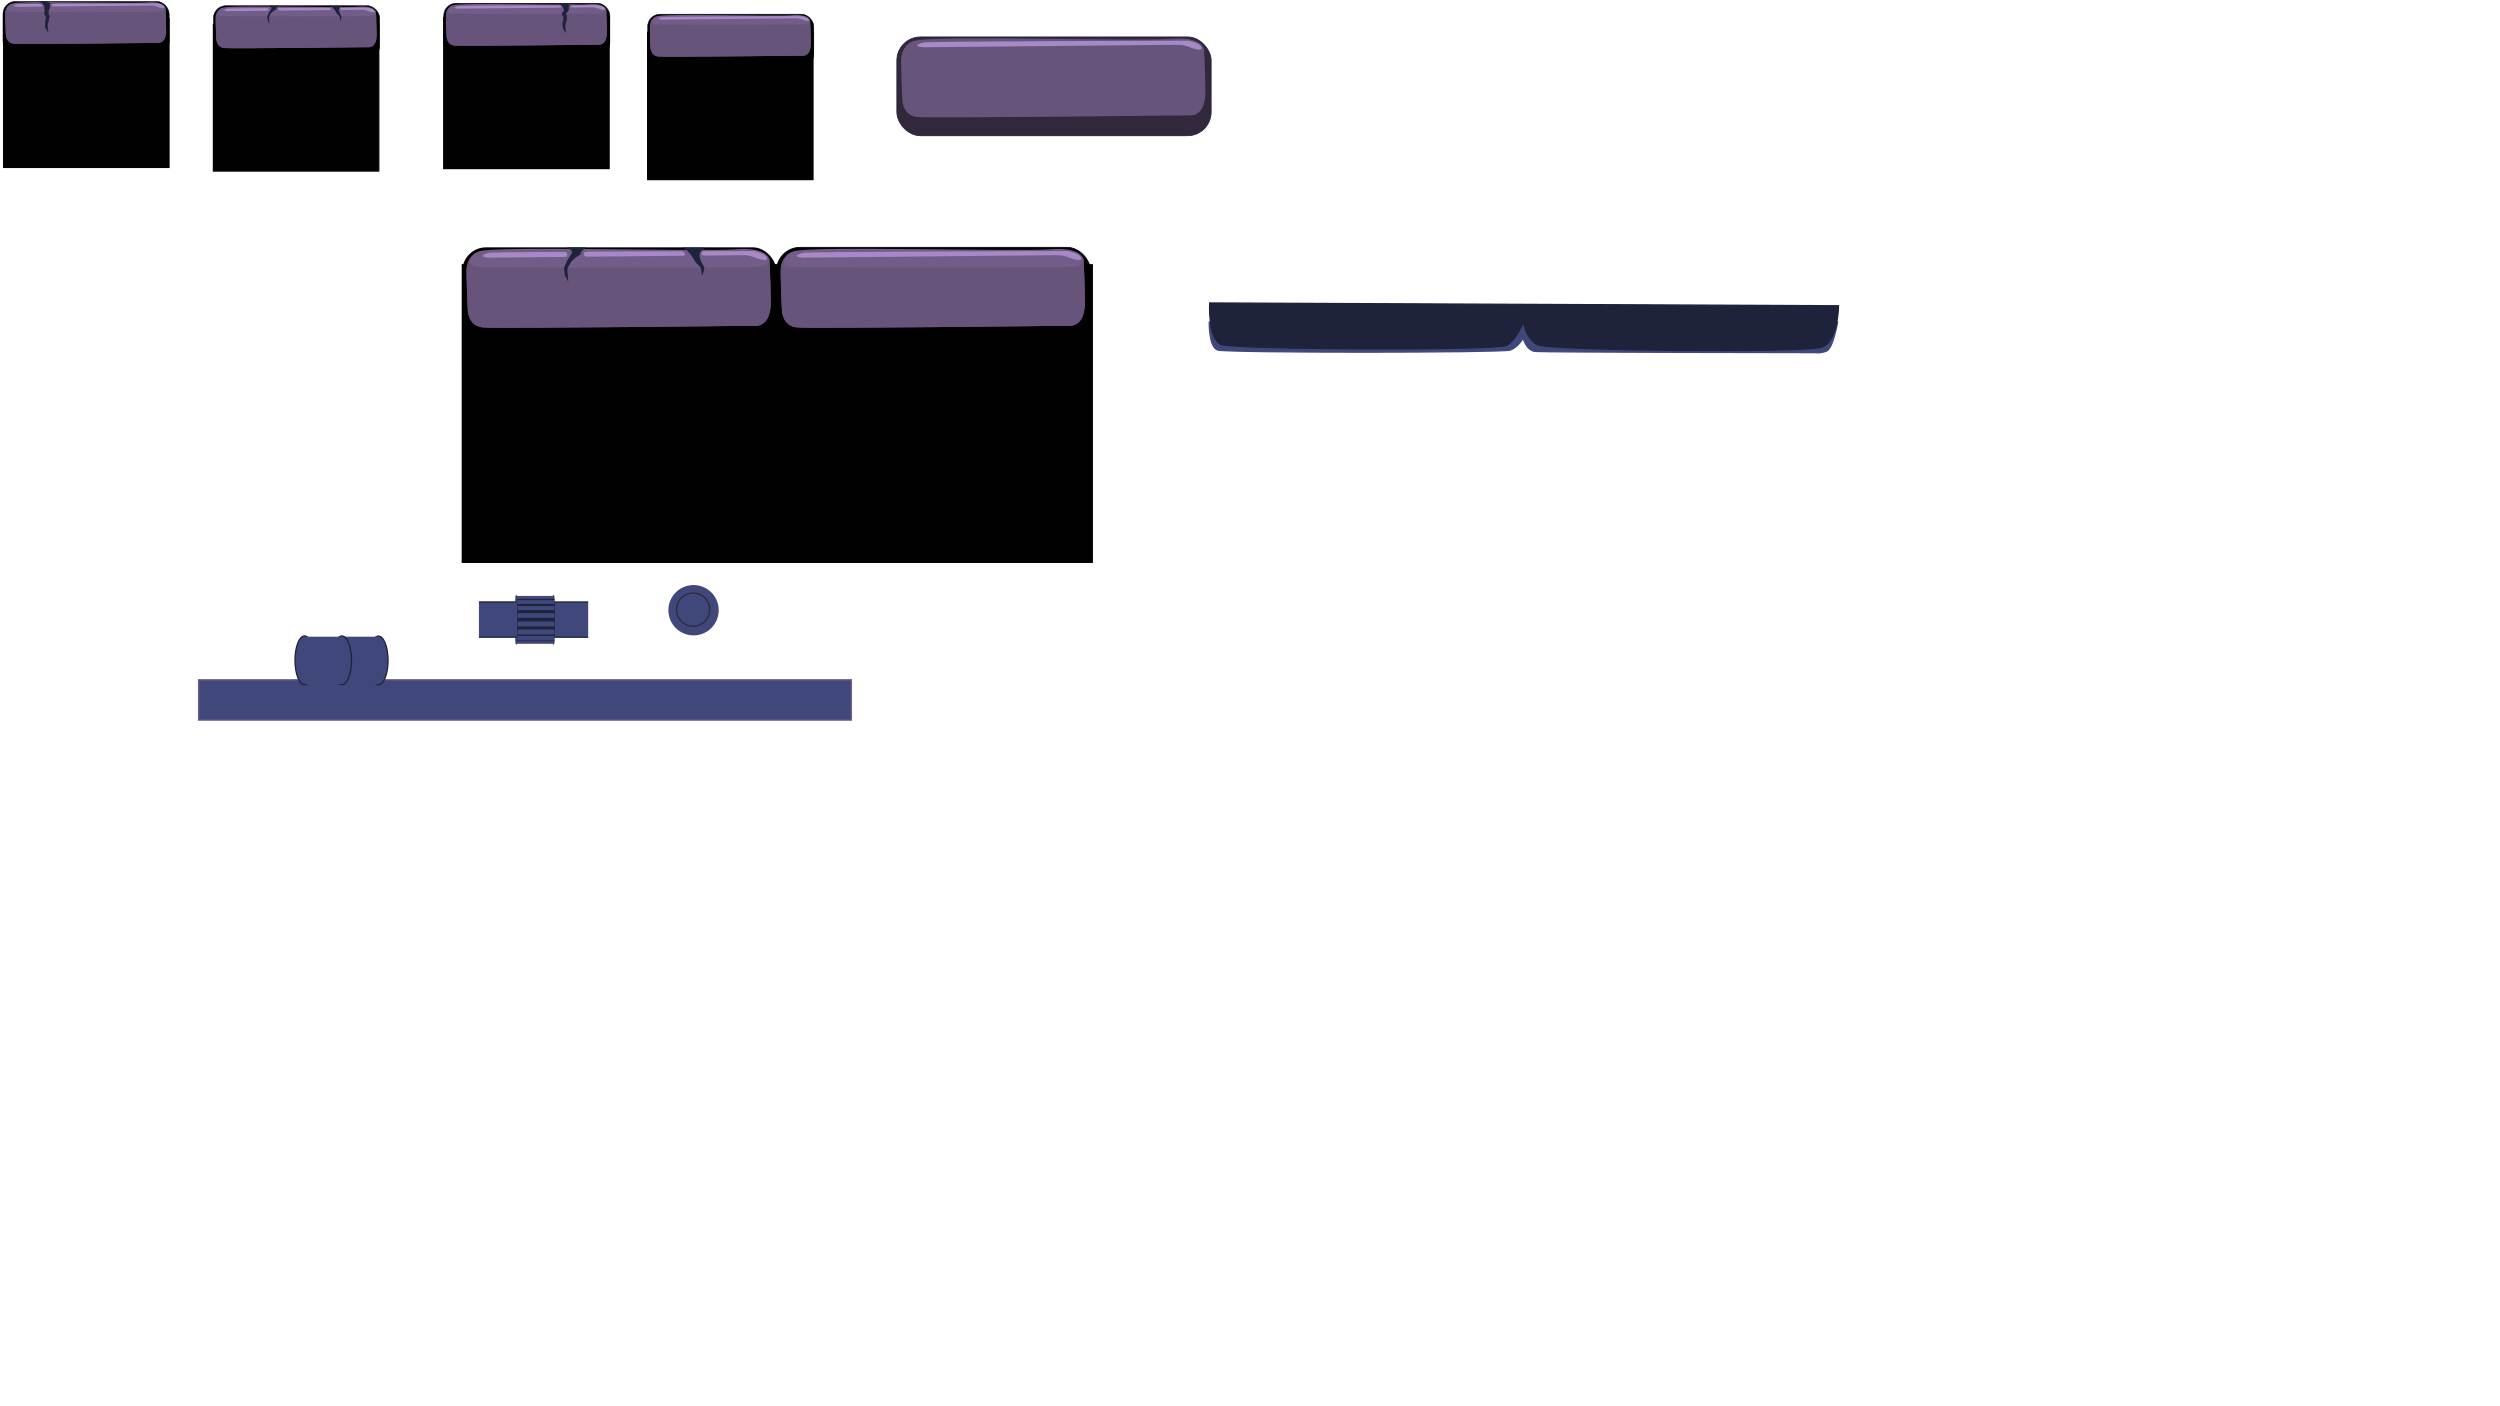 <?xml version="1.0" encoding="UTF-8" standalone="no"?>
<!-- Created with Inkscape (http://www.inkscape.org/) -->

<svg
   width="1920"
   height="1080"
   viewBox="0 0 508 285.75"
   version="1.1"
   id="svg5"
   inkscape:version="1.1 (c68e22c387, 2021-05-23)"
   sodipodi:docname="BrickFloorSpritesheet.svg"
   xmlns:inkscape="http://www.inkscape.org/namespaces/inkscape"
   xmlns:sodipodi="http://sodipodi.sourceforge.net/DTD/sodipodi-0.dtd"
   xmlns="http://www.w3.org/2000/svg"
   xmlns:svg="http://www.w3.org/2000/svg">
  <sodipodi:namedview
     id="namedview7"
     pagecolor="#505050"
     bordercolor="#eeeeee"
     borderopacity="1"
     inkscape:pageshadow="0"
     inkscape:pageopacity="0"
     inkscape:pagecheckerboard="0"
     inkscape:document-units="px"
     showgrid="false"
     inkscape:zoom="1.5358305"
     inkscape:cx="317.09228"
     inkscape:cy="209.98411"
     inkscape:window-width="1920"
     inkscape:window-height="1051"
     inkscape:window-x="-9"
     inkscape:window-y="-9"
     inkscape:window-maximized="1"
     inkscape:current-layer="layer1"
     units="px"
     width="1920px" />
  <defs
     id="defs2" />
  <g
     inkscape:label="Layer 1"
     inkscape:groupmode="layer"
     id="layer1">
    <path
       id="rect33494"
       style="fill:#31283b;stroke:none;stroke-width:0.187"
       d="M 93.945,53.815 V 114.26 H 221.945 V 53.815 Z" />
    <rect
       style="fill:#3b1c37;stroke:none;stroke-width:0.149"
       id="rect33740"
       width="128"
       height="7.914"
       x="93.945"
       y="66.94"
       ry="0" />
    <rect
       style="fill:#010101;stroke:#010101;stroke-width:0.265"
       id="rect248"
       width="128"
       height="60.445"
       x="93.945"
       y="53.815" />
    <path
       style="fill:#40477a;stroke:#40477a;stroke-width:0.265px;stroke-linecap:butt;stroke-linejoin:miter;stroke-opacity:1"
       d="m 373.392,65.447 c 0,0 -0.896,5.445 -2.299,5.925 -1.403,0.481 -2.308,0.278 -2.308,0.278 0,0 -54.96,-0.064 -56.81,-0.24 -1.849,-0.176 -2.471,-2.701 -2.471,-2.701 0,0 -1.019,1.869 -2.64,2.426 -1.621,0.557 -57.562,0.577 -59.421,-0.009 -1.859,-0.586 -1.716,-5.679 -1.716,-5.679 z"
       id="path37052" />
    <g
       id="g3033"
       transform="translate(-0.853,-0.975)"
       inkscape:export-filename="D:\Coding Projects\CSG-Zucchini\Assets\Sprites\Miscellanious\BrickFloorTiles.png"
       inkscape:export-xdpi="96"
       inkscape:export-ydpi="96">
      <rect
         style="fill:#010101;stroke-width:0.326"
         id="rect1116"
         width="33.867"
         height="30.529"
         x="1.459"
         y="4.594"
         ry="0" />
      <g
         id="g4512"
         transform="matrix(0.529,0,0,0.529,0.666,0.571)">
        <rect
           style="fill:#010101;stroke:#010101;stroke-width:0.167"
           id="rect13483"
           width="63.833"
           height="20.059"
           x="1.499"
           y="1.296"
           ry="4.803" />
        <path
           style="fill:#715d87;stroke:none;stroke-width:0.199px;stroke-linecap:butt;stroke-linejoin:miter;stroke-opacity:1"
           d="M 4.939,2.113 C 3.657,2.411 2.571,3.864 2.395,5.396 c -0.139,1.204 0.204,8.454 0.204,8.454 0,0 -0.066,3.454 3.094,3.716 3.16,0.262 55.097,-0.336 55.097,-0.336 0,0 3.451,0.607 3.378,-4.918 -0.073,-5.526 -0.266,-8.382 -0.266,-8.382 0,0 -0.069,-2.791 -6.87,-2.243 C 50.231,2.235 8.105,0.913 4.939,2.113 Z"
           id="path14665"
           sodipodi:nodetypes="cscscscsc" />
        <path
           style="fill:#a689c7;stroke:none;stroke-width:0.199px;stroke-linecap:butt;stroke-linejoin:miter;stroke-opacity:1"
           d="M 6.967,2.406 C 8.368,2.176 60.728,2.048 60.728,2.048 c 0,0 2.263,0.411 2.651,1.339 0.388,0.928 -1.796,0.221 -1.796,0.221 0,0 -1.53,-0.738 -3.001,-0.72 C 57.111,2.908 6.839,3.393 6.839,3.393 c 0,0 -2.831,-0.221 0.128,-0.987 z"
           id="path13890" />
        <path
           style="fill:#715d87;stroke:#715d87;stroke-width:0.199px;stroke-linecap:butt;stroke-linejoin:miter;stroke-opacity:1"
           d="m 15.272,2.201 c 0.067,0.013 0.761,0.047 1.174,0.352 0.229,0.169 0.614,0.712 -0.333,0.852 -1.018,0.151 -1.127,0.526 -1.127,0.526 0,0 5.783,0.063 5.762,-0.005 -0.021,-0.068 0.136,-0.533 0.136,-0.533 -0.784,-0.008 -1.25,-1.116 0.205,-1.281 1.131,-0.128 0.095,-0.085 0.095,-0.085 z"
           id="path17163"
           sodipodi:nodetypes="csscscscc" />
        <path
           id="path4430"
           style="fill:#66547a;stroke:none;stroke-width:0.199px;stroke-linecap:butt;stroke-linejoin:miter;stroke-opacity:1"
           d="m 63.341,2.881 c 0.562,0.824 0.789,1.834 -0.927,2.308 -1.222,0.338 -56.575,0.293 -58.084,0.054 -1.637,-0.259 -1.429,-1.269 -1.062,-1.97 -0.462,0.595 -0.784,1.349 -0.873,2.124 -0.139,1.204 0.204,8.454 0.204,8.454 0,0 -0.066,3.454 3.094,3.716 3.16,0.262 55.097,-0.336 55.097,-0.336 0,0 3.45,0.607 3.378,-4.919 -0.073,-5.526 -0.266,-8.382 -0.266,-8.382 0,0 -0.018,-0.509 -0.56,-1.049 z" />
        <path
           style="fill:#1e223b;stroke:#1e223b;stroke-width:0.199px;stroke-linecap:butt;stroke-linejoin:miter;stroke-opacity:1"
           d="m 15.204,1.339 1.31,0.545 0.836,0.993 0.27,1.928 c 0,0 -0.196,1.126 -0.256,1.166 -0.06,0.04 0.809,1.346 0.77,1.415 -0.04,0.069 -0.33,1.908 -0.402,2.024 -0.072,0.116 0.051,1.83 0.051,1.83 l 1.043,1.766 L 18.642,11.617 18.551,10.218 19.046,8.456 19.284,7.03 18.825,5.854 19.017,4.732 19.55,3.482 19.323,2.737 c 0,0 0.306,-0.628 0.361,-0.66 0.055,-0.032 -1.594,-0.761 -1.594,-0.761 z"
           id="path16949" />
      </g>
    </g>
    <g
       id="g3303"
       inkscape:export-filename="D:\Coding Projects\CSG-Zucchini\Assets\Sprites\Miscellanious\BrickFloorTiles.png"
       inkscape:export-xdpi="96"
       inkscape:export-ydpi="96">
      <rect
         style="fill:#010101;stroke:#010101;stroke-width:0.252"
         id="rect3215"
         width="33.6"
         height="29.921"
         x="131.6"
         y="6.572" />
      <g
         id="g40609"
         transform="matrix(0.529,0,0,0.529,130.859,-38.861)">
        <rect
           style="fill:#010101;stroke:#010101;stroke-width:0.167"
           id="rect19979"
           width="63.833"
           height="20.059"
           x="1.4"
           y="78.905"
           ry="4.803" />
        <path
           style="fill:#715d87;stroke:none;stroke-width:0.199px;stroke-linecap:butt;stroke-linejoin:miter;stroke-opacity:1"
           d="m 4.84,79.722 c -1.282,0.297 -2.367,1.751 -2.544,3.283 -0.139,1.204 0.204,8.454 0.204,8.454 0,0 -0.066,3.454 3.094,3.716 3.16,0.262 55.097,-0.336 55.097,-0.336 0,0 3.451,0.607 3.378,-4.918 -0.073,-5.526 -0.266,-8.382 -0.266,-8.382 0,0 -0.069,-2.791 -6.87,-2.243 C 50.133,79.843 8.007,78.521 4.84,79.722 Z"
           id="path19981"
           sodipodi:nodetypes="cscscscsc" />
        <path
           id="path39065"
           style="fill:#66547a;stroke:none;stroke-width:0.199px;stroke-linecap:butt;stroke-linejoin:miter;stroke-opacity:1"
           d="m 63.243,80.489 c 0.562,0.824 0.789,1.834 -0.927,2.308 C 61.094,83.135 5.741,83.09 4.232,82.851 2.595,82.593 2.803,81.582 3.169,80.881 2.708,81.476 2.386,82.23 2.297,83.005 c -0.139,1.204 0.204,8.454 0.204,8.454 0,0 -0.066,3.454 3.094,3.716 3.16,0.262 55.097,-0.336 55.097,-0.336 0,0 3.45,0.607 3.378,-4.919 -0.073,-5.526 -0.266,-8.382 -0.266,-8.382 0,0 -0.018,-0.509 -0.56,-1.049 z" />
        <path
           style="fill:#a689c7;stroke:none;stroke-width:0.199px;stroke-linecap:butt;stroke-linejoin:miter;stroke-opacity:1"
           d="m 6.868,80.015 c 1.402,-0.23 53.761,-0.358 53.761,-0.358 0,0 2.263,0.411 2.651,1.339 0.388,0.928 -1.796,0.221 -1.796,0.221 0,0 -1.53,-0.738 -3.001,-0.72 -1.471,0.019 -51.744,0.505 -51.744,0.505 0,0 -2.831,-0.221 0.128,-0.987 z"
           id="path19983" />
      </g>
    </g>
    <g
       id="g3191"
       inkscape:export-filename="D:\Coding Projects\CSG-Zucchini\Assets\Sprites\Miscellanious\BrickFloorTiles.png"
       inkscape:export-xdpi="96"
       inkscape:export-ydpi="96">
      <rect
         style="fill:#010101;stroke:#010101;stroke-width:0.251"
         id="rect3057"
         width="33.605"
         height="30.704"
         x="90.165"
         y="3.553" />
      <g
         id="g4438"
         transform="matrix(0.529,0,0,0.529,89.471,-13.935)">
        <rect
           style="fill:#010101;stroke:#010101;stroke-width:0.167"
           id="rect20001"
           width="63.833"
           height="20.059"
           x="1.311"
           y="27.567"
           ry="4.803" />
        <path
           style="fill:#715d87;stroke:none;stroke-width:0.199px;stroke-linecap:butt;stroke-linejoin:miter;stroke-opacity:1"
           d="m 4.751,28.384 c -1.282,0.297 -2.367,1.751 -2.544,3.283 -0.139,1.204 0.204,8.454 0.204,8.454 0,0 -0.066,3.454 3.094,3.716 3.16,0.262 55.097,-0.336 55.097,-0.336 0,0 3.451,0.607 3.378,-4.918 -0.073,-5.526 -0.266,-8.382 -0.266,-8.382 0,0 -0.069,-2.791 -6.87,-2.243 -6.801,0.548 -48.927,-0.774 -52.093,0.427 z"
           id="path20003"
           sodipodi:nodetypes="cscscscsc" />
        <path
           style="fill:#a689c7;stroke:none;stroke-width:0.199px;stroke-linecap:butt;stroke-linejoin:miter;stroke-opacity:1"
           d="m 6.779,28.677 c 1.402,-0.23 53.761,-0.358 53.761,-0.358 0,0 2.263,0.411 2.651,1.339 0.388,0.928 -1.796,0.221 -1.796,0.221 0,0 -1.53,-0.738 -3.001,-0.72 -1.471,0.019 -51.744,0.505 -51.744,0.505 0,0 -2.831,-0.221 0.128,-0.987 z"
           id="path20005" />
        <path
           id="path3478"
           style="fill:#66547a;stroke:none;stroke-width:0.199px;stroke-linecap:butt;stroke-linejoin:miter;stroke-opacity:1"
           d="m 63.154,29.151 c 0.562,0.824 0.789,1.834 -0.927,2.308 -1.222,0.338 -56.575,0.293 -58.084,0.054 -1.637,-0.259 -1.429,-1.269 -1.062,-1.97 -0.462,0.595 -0.784,1.349 -0.873,2.124 -0.139,1.204 0.204,8.454 0.204,8.454 0,0 -0.066,3.454 3.094,3.716 3.16,0.262 55.097,-0.336 55.097,-0.336 0,0 3.45,0.607 3.378,-4.919 -0.073,-5.526 -0.266,-8.382 -0.266,-8.382 0,0 -0.018,-0.509 -0.56,-1.049 z" />
        <path
           style="fill:#715d87;stroke:#715d87;stroke-width:0.199px;stroke-linecap:butt;stroke-linejoin:miter;stroke-opacity:1"
           d="m 45.135,28.226 c 0.067,0.013 0.744,0.002 1.158,0.308 0.229,0.169 0.614,0.712 -0.333,0.852 -1.018,0.151 -1.127,0.526 -1.127,0.526 0,0 5.783,0.063 5.762,-0.005 -0.021,-0.068 0.136,-0.533 0.136,-0.533 -0.733,-0.007 -1.304,-0.837 -0.169,-1.098 0.078,-0.018 0.462,-0.053 0.556,-0.053 1.207,0.005 0.334,-0.006 0.334,-0.006 z"
           id="path20009"
           sodipodi:nodetypes="csscscsscc" />
        <path
           style="fill:#1e223b;stroke:#1e223b;stroke-width:0.199px;stroke-linecap:butt;stroke-linejoin:miter;stroke-opacity:1"
           d="m 45.127,27.631 1.31,0.545 0.836,0.993 0.346,1.241 c 0,0 -0.876,1.225 -0.936,1.264 -0.06,0.04 0.827,1.459 0.787,1.528 -0.04,0.069 -0.33,1.908 -0.402,2.024 -0.072,0.116 0.051,1.83 0.051,1.83 l 1.043,1.766 -0.184,-1.388 -0.091,-1.399 0.494,-1.762 0.239,-1.426 -0.459,-1.176 0.883,-1.193 0.307,-0.76 -0.107,-0.69 c 0,0 0.306,-0.628 0.361,-0.66 0.055,-0.032 -1.594,-0.761 -1.594,-0.761 z"
           id="path20011"
           sodipodi:nodetypes="ccccsssccccccccccscc" />
      </g>
    </g>
    <path
       style="fill:#1e223b;stroke:#1e223b;stroke-width:0.265px;stroke-linecap:butt;stroke-linejoin:miter;stroke-opacity:1"
       d="m 245.801,61.56 c 0,0 -0.374,7.477 2.38,8.459 2.754,0.982 56.058,1.28 58.017,0.135 1.96,-1.146 3.361,-4.707 3.361,-4.707 0,0 0.461,3.286 2.792,4.566 2.331,1.28 54.488,1.714 57.838,0.527 3.35,-1.187 3.402,-8.409 3.402,-8.409 z"
       id="path36153" />
    <g
       id="g33470"
       transform="matrix(0.752,0,0,0.752,155.452,-12.225)">
      <rect
         style="fill:#31283b;stroke:#1e223b;stroke-width:0.223"
         id="rect33464"
         width="84.917"
         height="26.685"
         x="35.627"
         y="26.24"
         ry="6.39" />
      <path
         style="fill:#66547a;stroke:none;stroke-width:0.265px;stroke-linecap:butt;stroke-linejoin:miter;stroke-opacity:1"
         d="m 40.203,27.327 c -1.705,0.395 -3.149,2.329 -3.384,4.367 -0.185,1.602 0.272,11.246 0.272,11.246 0,0 -0.087,4.595 4.116,4.943 4.204,0.348 73.297,-0.448 73.297,-0.448 0,0 4.59,0.808 4.494,-6.543 -0.097,-7.351 -0.355,-11.151 -0.355,-11.151 0,0 -0.092,-3.713 -9.139,-2.983 -9.047,0.729 -65.088,-1.029 -69.3,0.568 z"
         id="path33466"
         sodipodi:nodetypes="cscscscsc" />
      <path
         style="fill:#a689c7;stroke:none;stroke-width:0.265px;stroke-linecap:butt;stroke-linejoin:miter;stroke-opacity:1"
         d="m 42.901,27.716 c 1.865,-0.307 71.52,-0.477 71.52,-0.477 0,0 3.011,0.547 3.527,1.782 0.516,1.235 -2.39,0.294 -2.39,0.294 0,0 -2.035,-0.982 -3.992,-0.957 -1.957,0.025 -68.835,0.671 -68.835,0.671 0,0 -3.766,-0.294 0.17,-1.314 z"
         id="path33468" />
    </g>
    <g
       id="g3023"
       transform="translate(-0.646,-2.73)"
       inkscape:export-filename="D:\Coding Projects\CSG-Zucchini\Assets\Sprites\Miscellanious\BrickFloorTiles.png"
       inkscape:export-xdpi="96"
       inkscape:export-ydpi="96">
      <rect
         style="fill:#010101;stroke:#010101;stroke-width:0.089"
         id="rect21072"
         width="33.778"
         height="10.615"
         x="44.013"
         y="3.885"
         ry="2.542" />
      <rect
         style="fill:#010101;stroke:#010101;stroke-width:0.247"
         id="rect2116"
         width="33.604"
         height="29.772"
         x="44.012"
         y="7.716"
         ry="0" />
      <path
         style="fill:#715d87;stroke:none;stroke-width:0.105px;stroke-linecap:butt;stroke-linejoin:miter;stroke-opacity:1"
         d="m 45.833,4.317 c -0.678,0.157 -1.253,0.926 -1.346,1.737 -0.073,0.637 0.108,4.473 0.108,4.473 0,0 -0.035,1.828 1.637,1.966 1.672,0.138 29.156,-0.178 29.156,-0.178 0,0 1.826,0.321 1.787,-2.603 -0.038,-2.924 -0.141,-4.435 -0.141,-4.435 0,0 -0.037,-1.477 -3.635,-1.187 C 69.8,4.382 47.509,3.682 45.833,4.317 Z"
         id="path21074"
         sodipodi:nodetypes="cscscscsc" />
      <path
         id="path40580"
         style="fill:#66547a;stroke:none;stroke-width:0.105px;stroke-linecap:butt;stroke-linejoin:miter;stroke-opacity:1"
         d="M 76.738,4.723 C 77.035,5.159 77.155,5.694 76.247,5.944 75.6,6.123 46.309,6.099 45.511,5.973 44.645,5.836 44.755,5.301 44.949,4.93 44.704,5.245 44.534,5.644 44.487,6.054 44.413,6.692 44.595,10.528 44.595,10.528 c 0,0 -0.035,1.828 1.637,1.966 1.672,0.138 29.156,-0.178 29.156,-0.178 0,0 1.826,0.321 1.787,-2.603 -0.038,-2.924 -0.141,-4.435 -0.141,-4.435 0,0 -0.009,-0.269 -0.296,-0.555 z" />
      <path
         style="fill:#a689c7;stroke:none;stroke-width:0.105px;stroke-linecap:butt;stroke-linejoin:miter;stroke-opacity:1"
         d="m 46.906,4.472 c 0.742,-0.122 28.449,-0.19 28.449,-0.19 0,0 1.198,0.218 1.403,0.709 0.205,0.491 -0.95,0.117 -0.95,0.117 0,0 -0.809,-0.391 -1.588,-0.381 -0.778,0.01 -27.381,0.267 -27.381,0.267 0,0 -1.498,-0.117 0.068,-0.522 z"
         id="path21076" />
      <path
         style="fill:#715d87;stroke:#715d87;stroke-width:0.105px;stroke-linecap:butt;stroke-linejoin:miter;stroke-opacity:1"
         d="m 67.203,4.234 c 0.035,0.007 0.394,0.001 0.613,0.163 0.121,0.089 0.325,0.377 -0.176,0.451 -0.539,0.08 -0.596,0.278 -0.596,0.278 0,0 3.06,0.033 3.049,-0.003 -0.011,-0.036 0.072,-0.282 0.072,-0.282 -0.388,-0.004 -0.69,-0.443 -0.089,-0.581 0.041,-0.01 0.244,-0.028 0.294,-0.028 0.639,0.002 0.177,-0.003 0.177,-0.003 z"
         id="path21080"
         sodipodi:nodetypes="csscscsscc" />
      <path
         style="fill:#715d87;stroke:#715d87;stroke-width:0.105px;stroke-linecap:butt;stroke-linejoin:miter;stroke-opacity:1"
         d="m 54.521,4.312 c 0.035,0.007 0.458,-0.038 0.676,0.123 0.121,0.089 0.236,0.528 -0.27,0.53 -0.561,0.002 -0.525,0.246 -0.525,0.246 0,0 3.06,0.033 3.049,-0.003 -0.011,-0.036 0.059,-0.258 0.059,-0.258 -0.388,-0.004 -0.707,-0.515 -0.107,-0.653 0.041,-0.01 0.247,-0.027 0.293,-0.047 0.553,-0.23 0.252,0.001 0.252,0.001 z"
         id="path21080-0"
         sodipodi:nodetypes="csscscsscc" />
      <path
         style="fill:#1e223b;stroke:none;stroke-width:0.105px;stroke-linecap:butt;stroke-linejoin:miter;stroke-opacity:1"
         d="m 70.11,3.918 c -0.051,0.026 -0.426,0.362 -0.489,0.423 -0.063,0.061 -0.112,0.527 -0.112,0.527 l 0.195,0.594 0.331,0.591 -0.067,0.436 L 69.76,6.967 69.74,6.533 69.644,6.045 69.121,5.522 68.703,4.839 68.333,4.394 68.053,4.1 67.664,3.904 Z"
         id="path21197"
         sodipodi:nodetypes="csccccccccccccc" />
      <path
         style="fill:#1e223b;stroke:none;stroke-width:0.105px;stroke-linecap:butt;stroke-linejoin:miter;stroke-opacity:1"
         d="m 55.269,3.879 c -0.022,0.003 0.499,0.355 0.499,0.355 l 0.043,0.255 -0.189,0.287 -0.356,0.563 -0.324,0.757 0.105,0.803 0.359,0.702 -0.049,-0.706 -0.044,-0.428 0.019,-0.373 0.394,-0.689 c 0,0 0.342,-0.333 0.387,-0.363 l 0.799,-0.524 -0.279,0.038 0.287,-0.346 0.215,-0.145 0.202,-0.17 z"
         id="path23236"
         sodipodi:nodetypes="ccccccccccccscccccc" />
      <path
         style="fill:none;stroke:#000000;stroke-width:0.14px;stroke-linecap:butt;stroke-linejoin:miter;stroke-opacity:1"
         d="M 68.703,4.839 Z"
         id="path1040" />
    </g>
    <g
       id="g4534"
       transform="translate(92.608,-2.785)"
       style="stroke:none">
      <rect
         style="fill:#010101;stroke:none;stroke-width:0.167"
         id="rect4514"
         width="63.833"
         height="20.059"
         x="1.337"
         y="53.045"
         ry="4.803" />
      <path
         style="fill:#715d87;stroke:none;stroke-width:0.199px;stroke-linecap:butt;stroke-linejoin:miter;stroke-opacity:1"
         d="m 4.776,53.862 c -1.282,0.297 -2.367,1.751 -2.544,3.283 -0.139,1.204 0.204,8.454 0.204,8.454 0,0 -0.066,3.454 3.094,3.716 3.16,0.262 55.097,-0.336 55.097,-0.336 0,0 3.451,0.607 3.378,-4.918 -0.073,-5.526 -0.266,-8.382 -0.266,-8.382 0,0 -0.069,-2.791 -6.87,-2.243 -6.801,0.548 -48.927,-0.774 -52.093,0.427 z"
         id="path4516"
         sodipodi:nodetypes="cscscscsc" />
      <path
         style="fill:#a689c7;stroke:none;stroke-width:0.199px;stroke-linecap:butt;stroke-linejoin:miter;stroke-opacity:1"
         d="m 6.805,54.155 c 1.402,-0.23 53.761,-0.358 53.761,-0.358 0,0 2.263,0.411 2.651,1.339 0.388,0.928 -1.796,0.221 -1.796,0.221 0,0 -1.53,-0.738 -3.001,-0.72 -1.471,0.019 -51.744,0.505 -51.744,0.505 0,0 -2.831,-0.221 0.128,-0.987 z"
         id="path4518" />
      <path
         style="fill:#715d87;stroke:none;stroke-width:0.199px;stroke-linecap:butt;stroke-linejoin:miter;stroke-opacity:1"
         d="m 45.161,53.704 c 0.067,0.013 0.744,0.002 1.158,0.308 0.229,0.169 0.614,0.712 -0.333,0.852 -1.018,0.151 -1.127,0.526 -1.127,0.526 0,0 5.783,0.063 5.762,-0.005 -0.021,-0.068 0.136,-0.533 0.136,-0.533 -0.733,-0.007 -1.304,-0.837 -0.169,-1.098 0.078,-0.018 0.462,-0.053 0.556,-0.053 1.207,0.005 0.334,-0.006 0.334,-0.006 z"
         id="path4522"
         sodipodi:nodetypes="csscscsscc" />
      <path
         style="fill:#715d87;stroke:none;stroke-width:0.199px;stroke-linecap:butt;stroke-linejoin:miter;stroke-opacity:1"
         d="m 21.196,53.853 c 0.067,0.013 0.865,-0.072 1.278,0.233 0.229,0.169 0.446,0.999 -0.511,1.002 -1.059,0.004 -0.992,0.465 -0.992,0.465 0,0 5.783,0.063 5.762,-0.005 -0.021,-0.068 0.111,-0.488 0.111,-0.488 -0.733,-0.007 -1.337,-0.974 -0.202,-1.234 0.078,-0.018 0.466,-0.052 0.554,-0.088 1.045,-0.435 0.475,0.002 0.475,0.002 z"
         id="path4524"
         sodipodi:nodetypes="csscscsscc" />
      <path
         id="path4526"
         style="fill:#66547a;stroke:none;stroke-width:0.199px;stroke-linecap:butt;stroke-linejoin:miter;stroke-opacity:1"
         d="m 63.18,54.629 c 0.562,0.824 0.789,1.834 -0.927,2.308 C 61.03,57.275 5.677,57.23 4.168,56.991 2.531,56.733 2.739,55.722 3.106,55.021 c -0.462,0.595 -0.784,1.349 -0.873,2.124 -0.139,1.204 0.204,8.454 0.204,8.454 0,0 -0.066,3.454 3.094,3.716 3.16,0.262 55.097,-0.336 55.097,-0.336 0,0 3.45,0.607 3.378,-4.919 -0.073,-5.526 -0.266,-8.382 -0.266,-8.382 0,0 -0.018,-0.509 -0.56,-1.049 z" />
      <path
         style="fill:#1e223b;stroke:none;stroke-width:0.199px;stroke-linecap:butt;stroke-linejoin:miter;stroke-opacity:1"
         d="m 50.654,53.107 c -0.097,0.048 -0.805,0.684 -0.923,0.799 -0.119,0.115 -0.211,0.996 -0.211,0.996 l 0.368,1.123 0.626,1.116 -0.126,0.823 -0.394,0.905 -0.036,-0.819 -0.182,-0.924 -0.989,-0.987 -0.791,-1.292 -0.699,-0.84 -0.528,-0.555 -0.735,-0.371 z"
         id="path4528"
         sodipodi:nodetypes="csccccccccccccc" />
      <path
         style="fill:#1e223b;stroke:none;stroke-width:0.199px;stroke-linecap:butt;stroke-linejoin:miter;stroke-opacity:1"
         d="m 22.609,53.035 c -0.042,0.005 0.944,0.672 0.944,0.672 l 0.08,0.481 -0.358,0.542 -0.672,1.064 -0.612,1.431 0.198,1.518 0.679,1.326 -0.093,-1.334 -0.083,-0.808 0.035,-0.705 0.745,-1.302 c 0,0 0.645,-0.63 0.73,-0.686 l 1.51,-0.99 -0.527,0.072 0.542,-0.653 0.407,-0.275 0.382,-0.322 z"
         id="path4530"
         sodipodi:nodetypes="ccccccccccccscccccc" />
      <path
         style="fill:none;stroke:none;stroke-width:0.265px;stroke-linecap:butt;stroke-linejoin:miter;stroke-opacity:1"
         d="M 47.995,54.848 Z"
         id="path4532" />
    </g>
    <rect
       style="fill:#010101;stroke:#010101;stroke-width:0.167"
       id="rect4616"
       width="63.833"
       height="20.059"
       x="157.777"
       y="50.26"
       ry="4.803" />
    <path
       style="fill:#715d87;stroke:none;stroke-width:0.199px;stroke-linecap:butt;stroke-linejoin:miter;stroke-opacity:1"
       d="m 161.217,51.077 c -1.282,0.297 -2.367,1.751 -2.544,3.283 -0.139,1.204 0.204,8.454 0.204,8.454 0,0 -0.066,3.454 3.094,3.716 3.16,0.262 55.097,-0.336 55.097,-0.336 0,0 3.45,0.607 3.378,-4.918 -0.073,-5.526 -0.266,-8.382 -0.266,-8.382 0,0 -0.069,-2.791 -6.87,-2.243 -6.801,0.548 -48.927,-0.774 -52.093,0.427 z"
       id="path4618"
       sodipodi:nodetypes="cscscscsc" />
    <path
       id="path4620"
       style="fill:#66547a;stroke:none;stroke-width:0.199px;stroke-linecap:butt;stroke-linejoin:miter;stroke-opacity:1"
       d="m 219.62,51.844 c 0.562,0.824 0.789,1.834 -0.927,2.308 -1.222,0.338 -56.575,0.293 -58.084,0.054 -1.637,-0.259 -1.429,-1.269 -1.062,-1.97 -0.462,0.595 -0.784,1.349 -0.873,2.124 -0.139,1.204 0.204,8.454 0.204,8.454 0,0 -0.066,3.454 3.094,3.716 3.16,0.262 55.097,-0.336 55.097,-0.336 0,0 3.45,0.607 3.378,-4.919 -0.073,-5.526 -0.266,-8.382 -0.266,-8.382 0,0 -0.018,-0.509 -0.56,-1.049 z" />
    <path
       style="fill:#a689c7;stroke:none;stroke-width:0.199px;stroke-linecap:butt;stroke-linejoin:miter;stroke-opacity:1"
       d="m 163.245,51.37 c 1.402,-0.23 53.761,-0.358 53.761,-0.358 0,0 2.263,0.411 2.651,1.339 0.388,0.928 -1.796,0.221 -1.796,0.221 0,0 -1.53,-0.738 -3.001,-0.72 -1.471,0.019 -51.744,0.505 -51.744,0.505 0,0 -2.831,-0.221 0.128,-0.987 z"
       id="path4622" />
    <rect
       style="fill:#40477a;stroke:#715d87;stroke-width:0.265"
       id="rect4726"
       width="132.652"
       height="8.192"
       x="40.348"
       y="138.132"
       ry="0" />
    <ellipse
       style="fill:#40477a;stroke:#1e223b;stroke-width:0.268"
       id="ellipse6059"
       cx="76.905"
       cy="134.2"
       rx="1.946"
       ry="4.948" />
    <rect
       style="fill:#40477a;stroke:none;stroke-width:0.265"
       id="rect4832"
       width="7.564"
       height="9.62"
       x="69.45"
       y="129.376" />
    <ellipse
       style="fill:#40477a;stroke:#1e223b;stroke-width:0.268"
       id="path4702-6"
       cx="61.889"
       cy="134.169"
       rx="1.946"
       ry="4.948" />
    <g
       id="g704"
       transform="translate(-10.853,19.122)">
      <circle
         style="fill:#40477a;stroke:none;stroke-width:0.265"
         id="path5810"
         cx="151.782"
         cy="104.875"
         r="5.116" />
      <circle
         style="fill:#40477a;stroke:#31283b;stroke-width:0.265"
         id="path5812"
         cx="151.698"
         cy="104.758"
         r="3.375" />
    </g>
    <ellipse
       style="fill:#40477a;stroke:#1e223b;stroke-width:0.268"
       id="ellipse6057"
       cx="69.474"
       cy="134.176"
       rx="1.946"
       ry="4.948" />
    <rect
       style="fill:#40477a;stroke:none;stroke-width:0.265"
       id="rect6055"
       width="7.564"
       height="9.62"
       x="61.886"
       y="129.376" />
    <g
       id="g700"
       transform="translate(-7.58,25.497)">
      <g
         id="g1067"
         transform="translate(43.591,-48.473)">
        <rect
           style="fill:#40477a;stroke:none;stroke-width:0.228"
           id="rect1058"
           width="7.564"
           height="7.152"
           x="75.945"
           y="145.303" />
        <path
           style="fill:none;stroke:#1e223b;stroke-width:0.265px;stroke-linecap:butt;stroke-linejoin:miter;stroke-opacity:1"
           d="m 75.945,145.297 h 7.564"
           id="path1060" />
        <path
           style="fill:none;stroke:#1e223b;stroke-width:0.265px;stroke-linecap:butt;stroke-linejoin:miter;stroke-opacity:1"
           d="m 75.945,152.455 h 7.564"
           id="path1062" />
      </g>
      <g
         id="g1081"
         transform="translate(43.591,-48.473)">
        <ellipse
           style="fill:#40477a;stroke:#1e223b;stroke-width:0.093"
           id="ellipse6642"
           cx="76.494"
           cy="148.917"
           rx="0.231"
           ry="5.035" />
        <rect
           style="fill:#40477a;stroke:none;stroke-width:0.265"
           id="rect6383"
           width="7.564"
           height="9.62"
           x="68.931"
           y="144.117" />
        <ellipse
           style="fill:#40477a;stroke:#1e223b;stroke-width:0.093"
           id="ellipse6387"
           cx="68.888"
           cy="148.917"
           rx="0.231"
           ry="5.035" />
        <path
           style="fill:#1e223b;stroke:none;stroke-width:0.211px;stroke-linecap:butt;stroke-linejoin:miter;stroke-opacity:1"
           d="m 69.024,144.66 h 7.616 l 0.002,0.258 H 69.071 Z"
           id="path6757" />
        <path
           style="fill:#1e223b;stroke:none;stroke-width:0.265px;stroke-linecap:butt;stroke-linejoin:miter;stroke-opacity:1"
           d="m 69.071,145.693 h 7.616 l 0.002,0.408 h -7.571 z"
           id="path6971" />
        <path
           style="fill:#1e223b;stroke:none;stroke-width:0.324px;stroke-linecap:butt;stroke-linejoin:miter;stroke-opacity:1"
           d="m 69.098,146.959 h 7.616 l 0.002,0.612 h -7.571 z"
           id="path6973" />
        <path
           style="fill:#1e223b;stroke:none;stroke-width:0.357px;stroke-linecap:butt;stroke-linejoin:miter;stroke-opacity:1"
           d="m 69.093,148.508 h 7.616 l 0.002,0.742 h -7.571 z"
           id="path6977" />
        <path
           style="fill:#1e223b;stroke:none;stroke-width:0.325px;stroke-linecap:butt;stroke-linejoin:miter;stroke-opacity:1"
           d="m 69.091,150.257 h 7.616 l 0.002,0.613 H 69.138 Z"
           id="path6981" />
        <path
           style="fill:#1e223b;stroke:none;stroke-width:0.225px;stroke-linecap:butt;stroke-linejoin:miter;stroke-opacity:1"
           d="m 69.064,152.204 h 7.616 l 0.002,-0.294 h -7.571 z"
           id="path6983" />
        <path
           style="fill:#1e223b;stroke:none;stroke-width:0.164px;stroke-linecap:butt;stroke-linejoin:miter;stroke-opacity:1"
           d="m 69.01,153.277 h 7.616 l 0.002,-0.156 h -7.571 z"
           id="path6985" />
        <path
           style="fill:none;stroke:#1e223b;stroke-width:0.087px;stroke-linecap:butt;stroke-linejoin:miter;stroke-opacity:1"
           d="m 68.93,153.772 c 0,0 5.152,-8.9e-4 7.53,0"
           id="path357"
           sodipodi:nodetypes="cc" />
        <path
           style="fill:none;stroke:#1e223b;stroke-width:0.087px;stroke-linecap:butt;stroke-linejoin:miter;stroke-opacity:1"
           d="m 68.931,144.117 c 0,0 5.152,-8.9e-4 7.53,0"
           id="path965"
           sodipodi:nodetypes="cc" />
      </g>
      <g
         id="g1086"
         transform="translate(43.591,-48.473)">
        <rect
           style="fill:#40477a;stroke:none;stroke-width:0.228"
           id="rect6389"
           width="7.564"
           height="7.152"
           x="61.307"
           y="145.297" />
        <path
           style="fill:none;stroke:#1e223b;stroke-width:0.265px;stroke-linecap:butt;stroke-linejoin:miter;stroke-opacity:1"
           d="m 61.307,145.291 h 7.564"
           id="path6504" />
        <path
           style="fill:none;stroke:#1e223b;stroke-width:0.265px;stroke-linecap:butt;stroke-linejoin:miter;stroke-opacity:1"
           d="m 61.307,152.449 h 7.564"
           id="path6506" />
      </g>
    </g>
  </g>
</svg>
